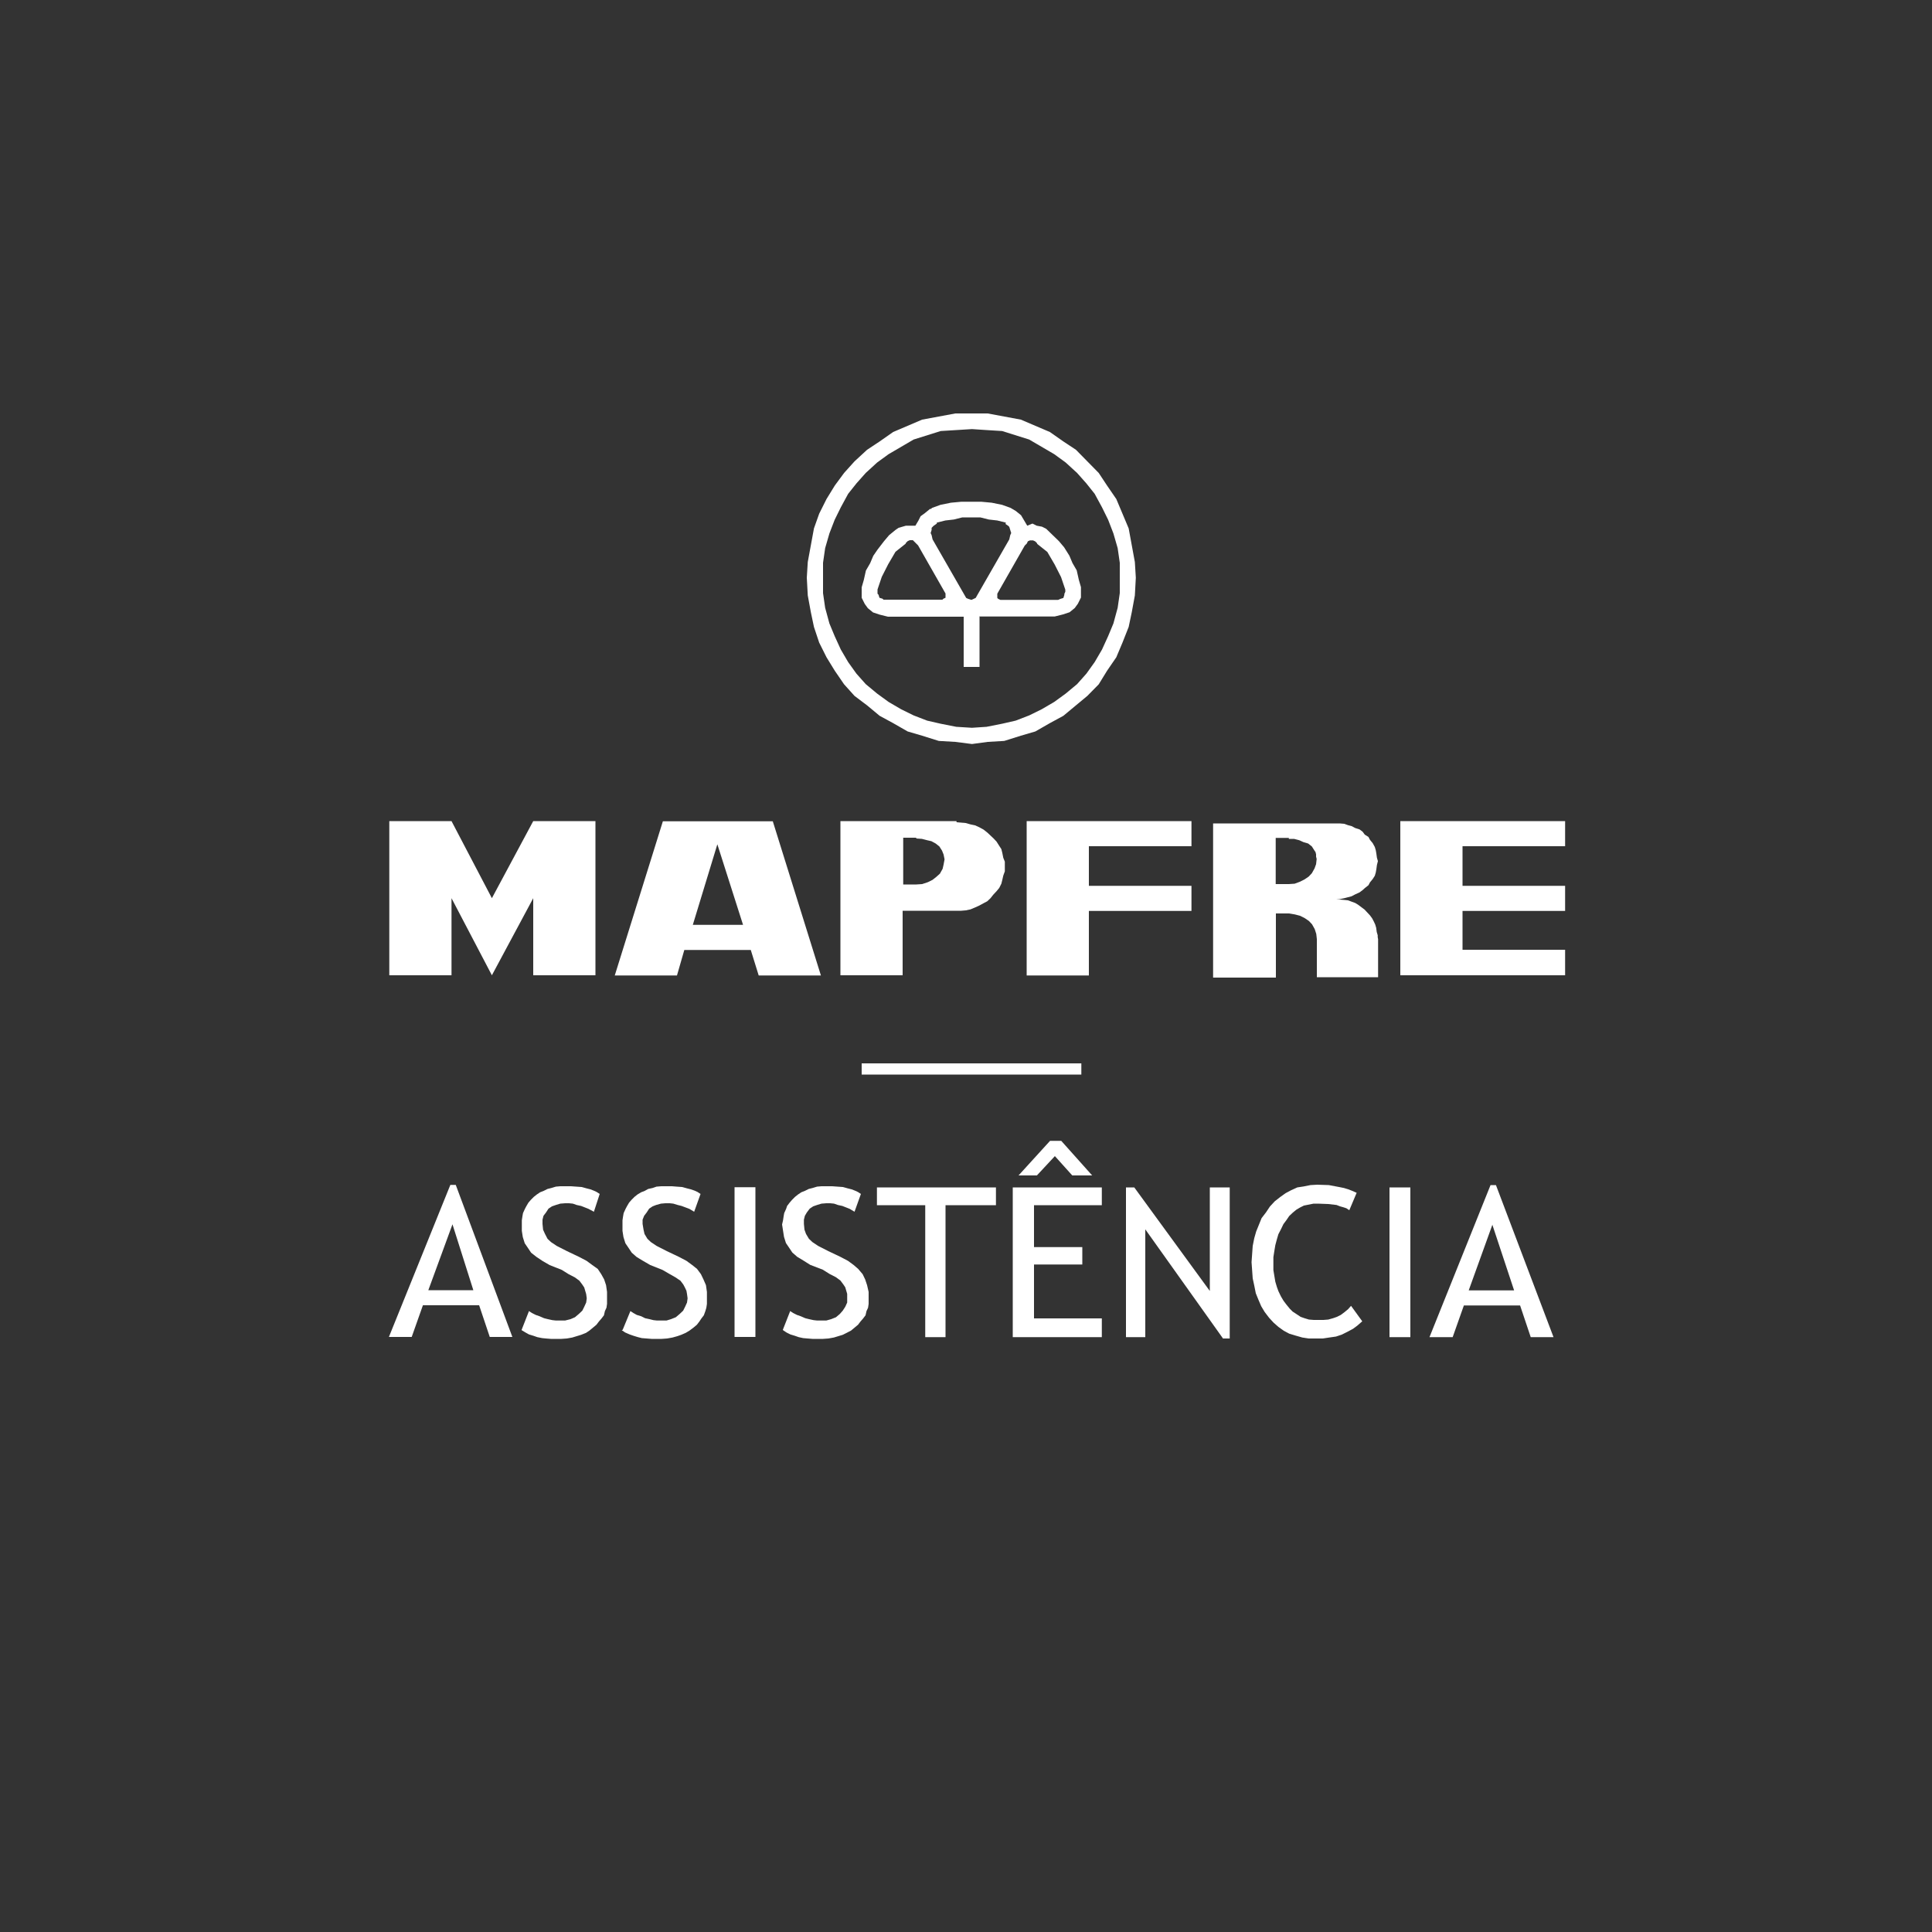 <?xml version="1.0" encoding="UTF-8"?>
<svg id="Camada_1" data-name="Camada 1" xmlns="http://www.w3.org/2000/svg" viewBox="0 0 100 100">
  <rect x="0" y="0" width="100" height="100" fill="#333333" stroke="none"/>
  <defs>
    <style>
      .cls-1 {
        fill: #fff;
        fill-rule: evenodd;
      }
    </style>
  </defs>
  <path class="cls-1" d="M50.31,21.4h.81l.86,.16,.86,.16,.75,.32,.75,.32,.7,.49,.65,.43,.59,.6,.59,.6,.43,.65,.48,.7,.32,.76,.32,.76,.16,.87,.16,.87,.05,.81-.05,.92-.16,.87-.16,.76-.32,.81-.32,.76-.48,.7-.43,.7-.59,.6-.59,.49-.65,.54-.7,.38-.75,.43-.75,.22-.86,.27-.86,.05-.81,.11-.86-.11-.86-.05-.86-.27-.75-.22-.75-.43-.7-.38-.65-.54-.65-.49-.54-.6-.48-.7-.43-.7-.38-.76-.27-.81-.16-.76-.16-.87-.05-.92,.05-.81,.16-.87,.16-.87,.27-.76,.38-.76,.43-.7,.48-.65,.54-.6,.65-.6,.65-.43,.7-.49,.75-.32,.75-.32,.86-.16,.86-.16h.86Zm0,.81h0l-.81,.05-.81,.05-.7,.22-.7,.22-.65,.38-.65,.38-.59,.43-.59,.54-.48,.54-.43,.54-.38,.7-.32,.65-.27,.7-.22,.76-.11,.76v1.57l.11,.76,.22,.81,.27,.65,.32,.7,.38,.65,.43,.6,.48,.54,.59,.49,.59,.43,.65,.38,.65,.32,.7,.27,.7,.16,.81,.16,.81,.05,.75-.05,.81-.16,.7-.16,.7-.27,.65-.32,.65-.38,.59-.43,.59-.49,.48-.54,.43-.6,.38-.65,.32-.7,.27-.65,.22-.81,.11-.76v-1.57l-.11-.76-.22-.76-.27-.7-.32-.65-.38-.7-.43-.54-.48-.54-.59-.54-.59-.43-.65-.38-.65-.38-.7-.22-.7-.22-.81-.05-.75-.05h0Z"/>
  <path class="cls-1" d="M50.7,31.92v2.6h-.82v-2.6h-3.92l-.44-.11-.33-.11-.27-.22-.16-.22-.16-.32v-.54l.11-.38,.11-.49,.22-.38,.16-.38,.22-.32,.33-.43,.27-.32,.33-.27,.16-.11,.38-.11h.49l.16-.27,.11-.22,.22-.16,.27-.22h.05l.05-.05,.44-.16,.54-.11,.54-.05h1.03l.54,.05,.54,.11,.44,.16,.27,.16,.27,.22,.16,.27,.16,.27,.27-.11,.22,.11,.27,.05,.22,.11,.33,.32,.33,.32,.27,.32,.27,.43,.16,.38,.22,.38,.11,.49,.11,.38v.54l-.16,.32-.16,.22-.27,.22-.33,.11-.44,.11h-3.92Zm2.99-3.79h0l-.11-.11-.11-.05h-.16l-.11,.05-.05,.11-.11,.11-1.42,2.49v.22l.05,.05,.11,.05h2.99l.11-.05,.16-.05,.05-.16v-.05l.05-.11h0v-.11l-.22-.65-.33-.65-.38-.65-.54-.43h0Zm-6.8,0h0l-.54,.43-.38,.65-.33,.65-.22,.65v.11h0v.11l.05,.05,.05,.16,.16,.05,.05,.05h3.05l.05-.05,.11-.05v-.22l-1.42-2.49-.11-.11-.11-.11-.05-.05h-.16l-.11,.05-.11,.11h0Zm5.17-1.03h0v-.05h0l-.44-.11-.44-.05-.44-.11h-.93l-.44,.11-.44,.05-.44,.11v.05h0l-.16,.11-.11,.11v.11l-.05,.16,.05,.11,.05,.22,1.74,3.03,.11,.05,.16,.05,.11-.05,.11-.05,1.74-3.03,.05-.22,.05-.11-.05-.16-.05-.16-.05-.05-.16-.11h0Z"/>
  <path class="cls-1" d="M23.37,42.5l2.09,3.99,2.14-3.99h3.22v7.98h-3.22v-3.99l-2.14,3.99-2.09-3.99v3.99h-3.22v-7.98h3.22Zm13.76,1.2l-1.27,4.17h2.6l-1.33-4.17h0Zm-5.31,6.79h0l2.49-7.98h5.69l2.49,7.98h-3.22l-.41-1.32h-3.44l-.38,1.32h-3.22Zm15.6-7.09l.3,.02,.27,.07,.22,.05,.22,.12,.19,.15,.14,.22,.08,.2,.05,.25-.05,.27-.05,.22-.14,.25-.19,.17-.19,.15-.24,.12-.3,.1-.3,.02h-.68v-2.42h.68Zm2.09-.9h-6.01v7.98h3.22v-3.34h3.03l.24-.02,.24-.05,.24-.1,.22-.1,.22-.12,.19-.1,.16-.15,.16-.2,.16-.17,.14-.17,.11-.22,.05-.2,.05-.22,.08-.22v-.5l-.08-.2-.05-.25-.05-.2-.11-.17-.14-.22-.16-.17-.16-.15-.16-.15-.19-.15-.22-.12-.22-.1-.24-.05-.24-.07-.24-.02-.24-.02h0Zm3.63,0h8.53v1.3h-5.31v2.05h5.31v1.3h-5.31v3.34h-3.22v-7.98h0Zm22.56,6.66h5.31v1.32h-8.53v-7.98h8.53v1.3h-5.31v2.05h5.31v1.3h-5.31v2.02h0Zm-8.99-5.74h.27l.27,.07,.22,.1,.24,.07,.19,.15,.14,.22,.05,.07,.03,.12v.12l.03,.12-.03,.27-.08,.22-.14,.25-.16,.17-.22,.15-.24,.12-.27,.1-.3,.02h-.68v-2.39h.68Zm4.6,4.99h0v0h0Zm0,.1h0v-.1l-.05-.17-.03-.22-.05-.17-.08-.17-.08-.15-.11-.15-.14-.15-.14-.15-.16-.12-.16-.12-.16-.1-.19-.07-.19-.07-.19-.02-.24-.02-.19-.02h.19l.24-.05,.19-.05,.19-.05,.19-.1,.22-.1,.16-.12,.11-.1,.19-.15,.08-.15,.14-.17,.11-.17,.05-.17,.03-.17,.03-.22,.05-.2-.05-.17-.03-.22-.03-.17-.05-.17-.11-.2-.14-.17-.08-.15-.19-.12-.11-.15-.16-.12-.22-.07-.19-.1-.19-.05-.19-.07-.24-.02h-6.55v7.98h3.25v-3.32h.68l.3,.05,.27,.07,.24,.12,.22,.15,.16,.17,.14,.25,.08,.25,.03,.27v1.97h3.17v-1.97h0Z"/>
  <path class="cls-1" d="M25.35,69.2l-.55-1.64h-2.91l-.58,1.64h-1.18l3.18-7.87h.28l2.93,7.87h-1.18Zm-1.93-5.83l-1.25,3.41h2.33l-1.08-3.41h0Zm3.58,5.46l.38-.97,.15,.1,.2,.1,.2,.07,.23,.1,.2,.05,.23,.05,.18,.02h.48l.28-.07,.23-.1,.2-.17,.18-.17,.1-.2,.1-.22,.03-.22-.03-.22-.05-.17-.05-.17-.1-.15-.15-.2-.23-.17-.33-.17-.35-.22-.63-.25-.38-.22-.3-.2-.28-.22-.18-.27-.15-.22-.1-.32-.05-.32v-.55l.03-.2,.03-.17,.1-.22,.08-.15,.1-.17,.13-.15,.15-.15,.15-.12,.18-.12,.18-.07,.2-.1,.2-.05,.23-.07,.23-.02h.55l.28,.02,.28,.02,.25,.07,.2,.05,.18,.07,.15,.07,.15,.1-.3,.92-.28-.15-.38-.15-.23-.05-.2-.07-.2-.02h-.2l-.25,.02-.23,.07-.2,.07-.18,.12-.13,.2-.13,.17-.05,.2v.22l.03,.3,.1,.22,.13,.25,.18,.17,.3,.2,.53,.27,.63,.3,.38,.2,.3,.22,.28,.2,.18,.27,.15,.27,.1,.3,.05,.35v.62l-.03,.2-.08,.17-.05,.22-.13,.17-.13,.15-.13,.17-.18,.15-.18,.15-.18,.12-.25,.1-.23,.07-.23,.07-.28,.05-.28,.02h-.55l-.25-.02-.2-.02-.25-.05-.2-.07-.23-.07-.18-.1-.2-.12h0Zm5.23,0l.4-.97,.15,.1,.18,.1,.23,.07,.2,.1,.23,.05,.2,.05,.18,.02h.5l.23-.07,.25-.1,.2-.17,.18-.17,.1-.2,.1-.22,.03-.22-.03-.22-.03-.17-.08-.17-.08-.15-.15-.2-.25-.17-.3-.17-.38-.22-.63-.25-.38-.22-.33-.2-.25-.22-.18-.27-.15-.22-.1-.32-.05-.32v-.55l.03-.2,.03-.17,.1-.22,.08-.15,.1-.17,.13-.15,.15-.15,.15-.12,.2-.12,.18-.07,.18-.1,.23-.05,.2-.07,.25-.02h.55l.25,.02,.28,.02,.25,.07,.2,.05,.2,.07,.15,.07,.15,.1-.33,.92-.25-.15-.4-.15-.2-.05-.23-.07-.18-.02h-.23l-.23,.02-.25,.07-.18,.07-.18,.12-.13,.2-.13,.17-.08,.2v.22l.05,.3,.05,.22,.15,.25,.18,.17,.3,.2,.53,.27,.63,.3,.38,.2,.3,.22,.25,.2,.2,.27,.13,.27,.13,.3,.05,.35v.62l-.03,.2-.05,.17-.08,.22-.13,.17-.1,.15-.13,.17-.18,.15-.2,.15-.2,.12-.23,.1-.2,.07-.25,.07-.28,.05-.28,.02h-.53l-.25-.02-.25-.02-.2-.05-.23-.07-.2-.07-.23-.1-.18-.12h0Zm5.79,.37v-7.75h1.08v7.75h-1.08Zm2.5-.37l.38-.97,.15,.1,.2,.1,.2,.07,.23,.1,.2,.05,.23,.05,.18,.02h.48l.25-.07,.25-.1,.2-.17,.15-.17,.13-.2,.1-.22v-.45l-.05-.17-.05-.17-.1-.15-.15-.2-.23-.17-.33-.17-.35-.22-.65-.25-.35-.22-.33-.2-.25-.22-.18-.27-.15-.22-.1-.32-.05-.32-.05-.32,.05-.22,.03-.2,.03-.17,.1-.22,.05-.15,.13-.17,.13-.15,.15-.15,.15-.12,.18-.12,.18-.07,.2-.1,.2-.05,.23-.07,.23-.02h.55l.28,.02,.28,.02,.25,.07,.2,.05,.18,.07,.15,.07,.15,.1-.33,.92-.25-.15-.38-.15-.23-.05-.2-.07-.2-.02h-.2l-.25,.02-.23,.07-.2,.07-.18,.12-.15,.2-.1,.17-.05,.2v.22l.03,.3,.08,.22,.15,.25,.18,.17,.3,.2,.53,.27,.63,.3,.38,.2,.3,.22,.23,.2,.23,.27,.13,.27,.1,.3,.08,.35v.62l-.03,.2-.08,.17-.05,.22-.13,.17-.13,.15-.13,.17-.18,.15-.18,.15-.23,.12-.2,.1-.23,.07-.23,.07-.28,.05-.28,.02h-.55l-.25-.02-.23-.02-.23-.05-.2-.07-.23-.07-.2-.1-.18-.12h0Zm8.42-6.45v6.83h-1.05v-6.83h-2.5v-.92h6.16v.92h-2.6Zm4.58,0v2.17h2.5v.9h-2.5v2.79h3.51v.97h-4.61v-7.75h4.61v.92h-3.51Zm1.98-1.54l-.9-1-.93,1h-.95l1.63-1.79h.58l1.6,1.79h-1.03Zm7.81,8.45l-4.03-5.66v5.58h-1v-7.75h.43l3.91,5.36v-5.36h1.03v7.82h-.33Zm6.91-7.55l-.38,.9-.15-.1-.15-.05-.18-.05-.18-.07-.43-.05-.53-.02h-.23l-.25,.05-.25,.05-.2,.1-.2,.12-.18,.15-.18,.17-.15,.22-.15,.2-.13,.27-.13,.25-.08,.27-.08,.3-.05,.3-.05,.32v.67l.05,.3,.05,.3,.08,.27,.08,.22,.13,.27,.13,.22,.15,.2,.18,.22,.15,.15,.23,.15,.18,.12,.2,.07,.23,.07,.25,.02h.5l.25-.02,.25-.07,.2-.07,.2-.1,.2-.15,.18-.15,.15-.17,.58,.8-.25,.22-.23,.17-.28,.15-.3,.15-.3,.1-.35,.05-.33,.05h-.73l-.33-.05-.35-.1-.33-.1-.28-.15-.28-.2-.25-.22-.23-.25-.23-.3-.18-.3-.15-.35-.13-.32-.08-.4-.08-.37-.03-.42-.03-.42,.03-.42,.03-.42,.08-.4,.1-.35,.13-.32,.15-.37,.23-.3,.2-.3,.25-.27,.28-.22,.28-.2,.28-.15,.33-.15,.33-.05,.35-.07,.35-.02,.6,.02,.53,.1,.25,.05,.23,.07,.18,.07,.23,.1h0Zm1.7,7.47v-7.75h1.08v7.75h-1.08Zm7.31,0l-.55-1.64h-2.91l-.58,1.64h-1.2l3.16-7.87h.28l2.98,7.87h-1.18Zm-1.98-5.83l-1.23,3.41h2.35l-1.13-3.41h0Z"/>
  <polygon class="cls-1" points="44.6 55.04 55.97 55.04 55.97 55.62 44.6 55.62 44.6 55.04 44.6 55.04"/>
</svg>